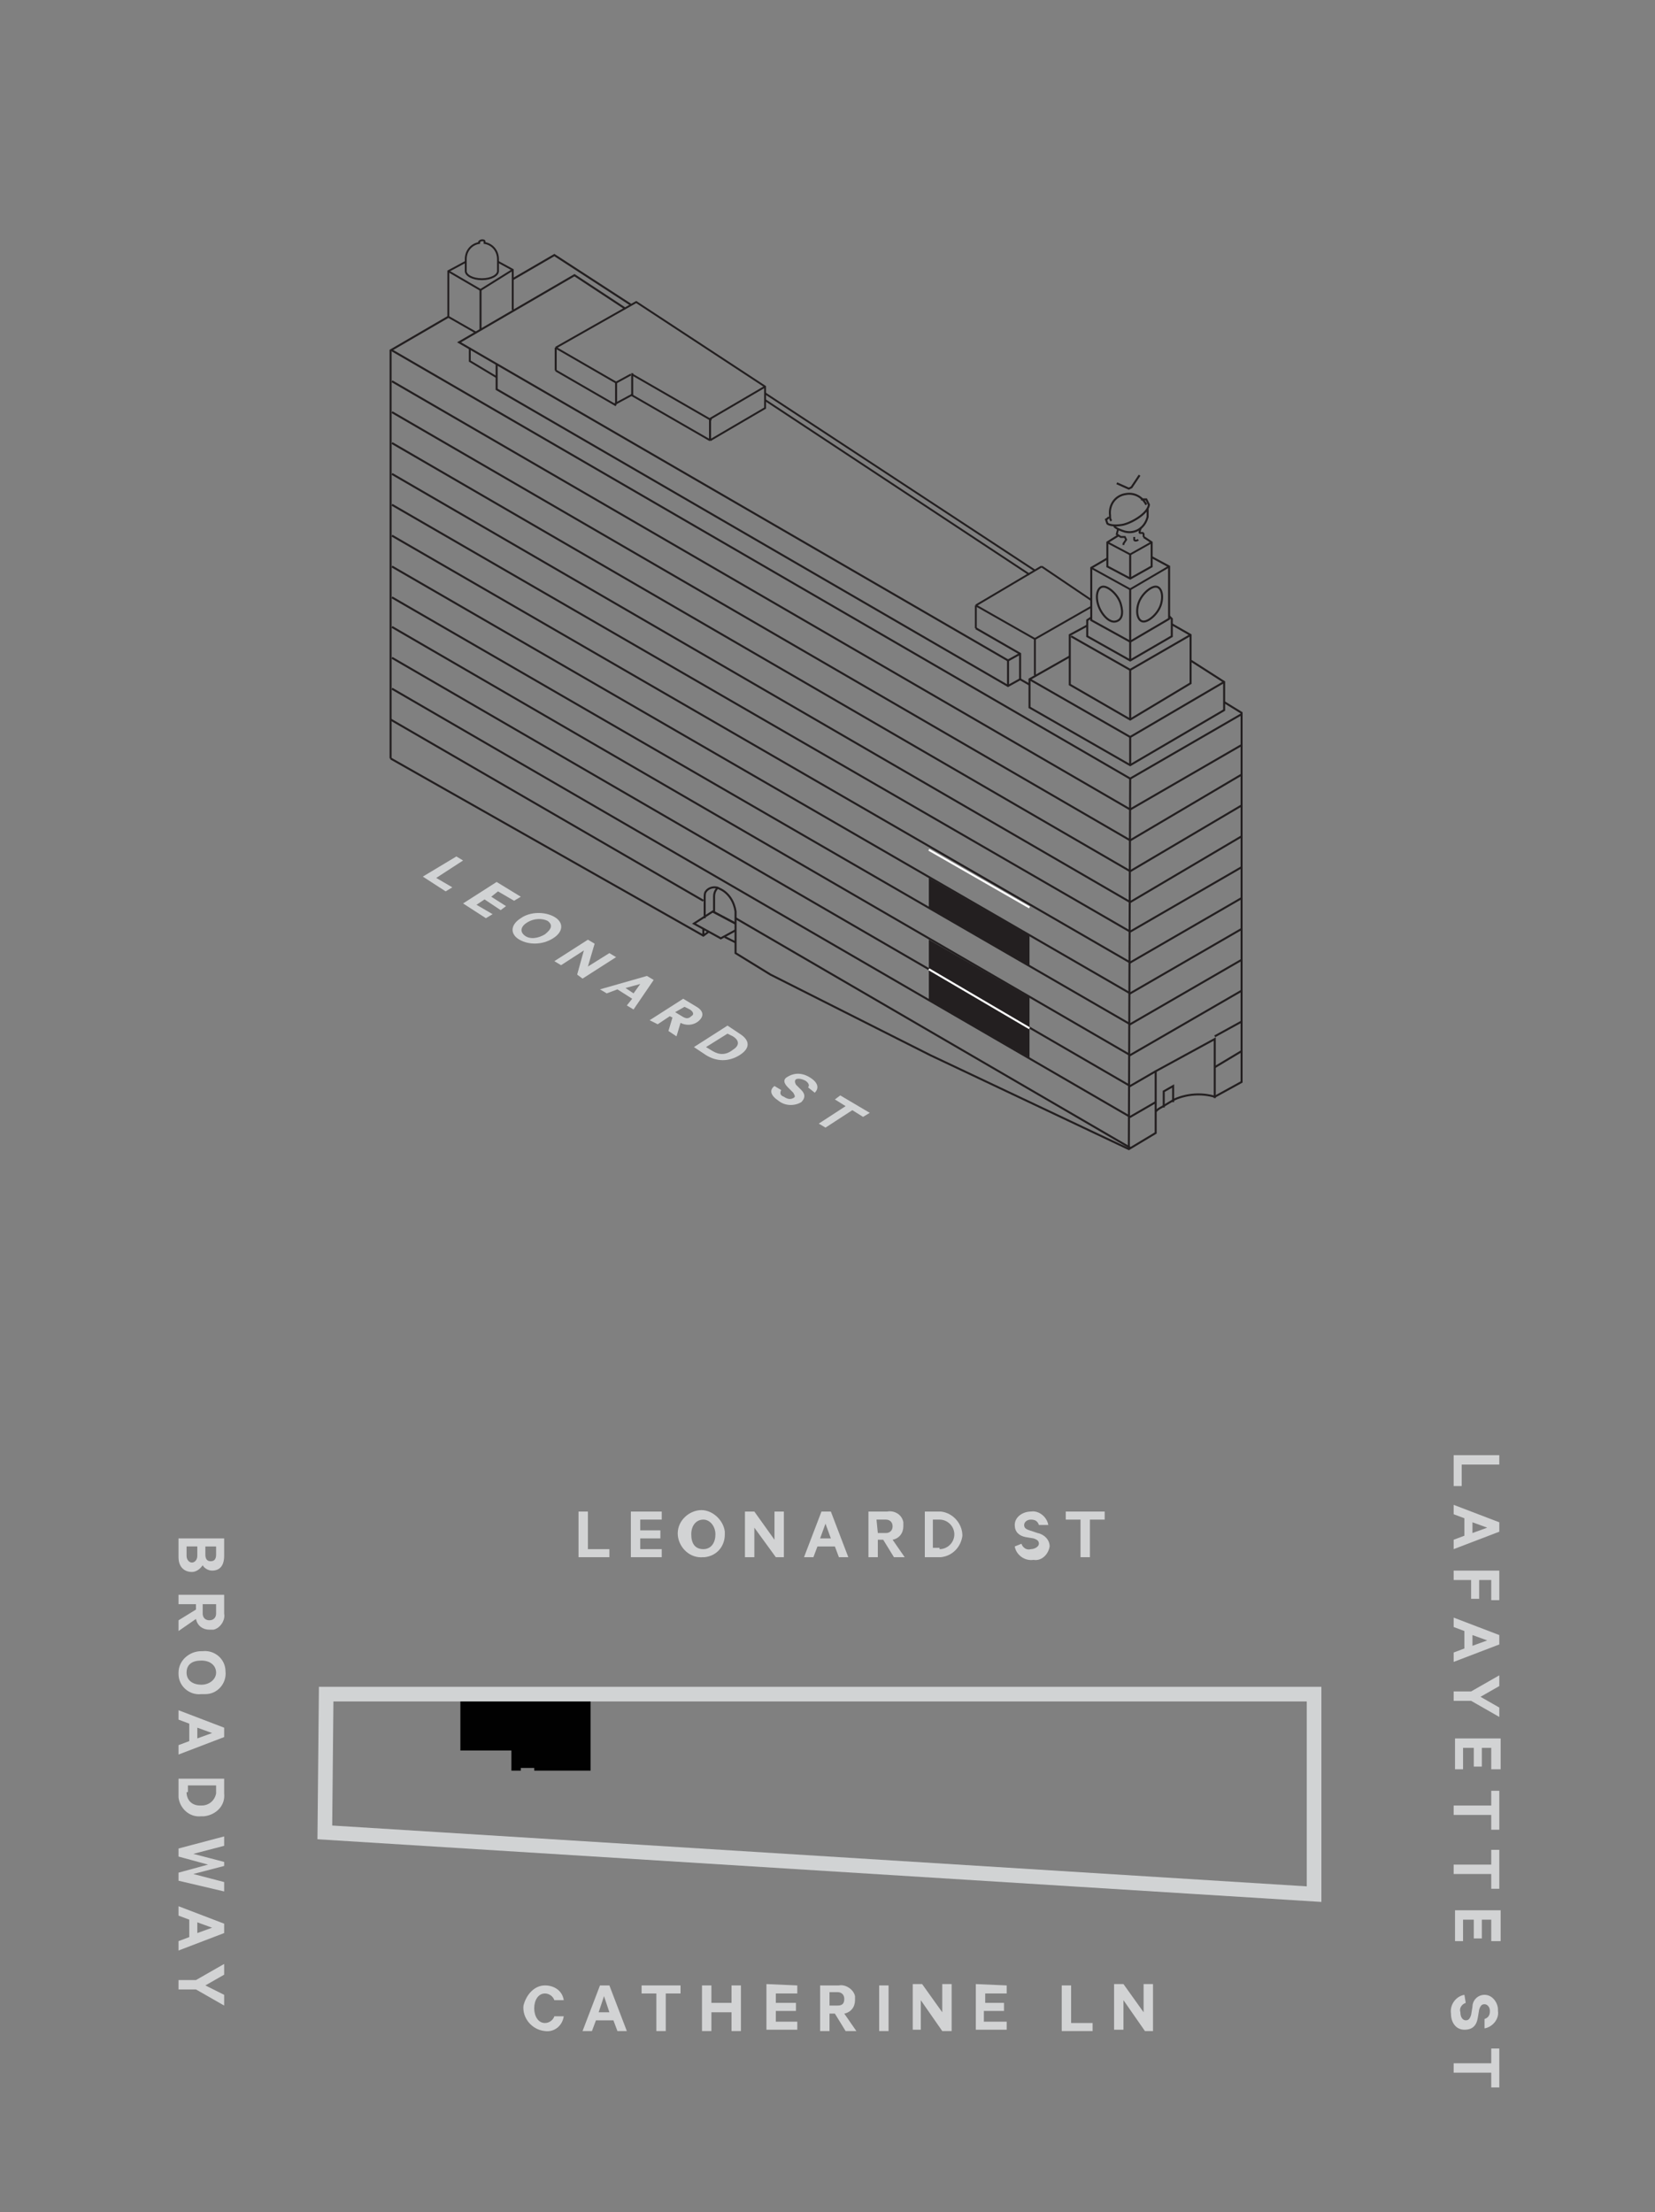 <?xml version="1.0" encoding="utf-8"?>
<!-- Generator: Adobe Illustrator 23.0.0, SVG Export Plug-In . SVG Version: 6.00 Build 0)  -->
<svg version="1.1" id="Layer_1" xmlns="http://www.w3.org/2000/svg" xmlns:xlink="http://www.w3.org/1999/xlink" x="0px" y="0px"
	 viewBox="0 0 123.3 164.8" style="enable-background:new 0 0 123.3 164.8;" xml:space="preserve">
<rect x="0" y="0" width="123.3" height="164.8" fill="#808080" stroke="none"/>
<style type="text/css">
	.st0{fill:#D2D3D4;}
	.st1{fill:#010101;}
	.st2{clip-path:url(#SVGID_2_);}
	.st3{fill:none;stroke:#D1D3D4;stroke-width:1.09;stroke-miterlimit:10;}
	.st4{clip-path:url(#SVGID_4_);}
	.st5{enable-background:new    ;}
	.st6{fill:#D1D3D4;}
	.st7{fill:none;stroke:#231F20;stroke-width:0.15;stroke-miterlimit:10;}
	.st8{fill:none;stroke:#231F20;stroke-width:0.14;stroke-miterlimit:10;}
	.st9{clip-path:url(#SVGID_6_);}
	.st10{clip-path:url(#SVGID_8_);}
	.st11{fill:none;stroke:#231F20;stroke-width:0.14;stroke-linejoin:bevel;}
	.st12{clip-path:url(#SVGID_10_);}
	.st13{clip-path:url(#SVGID_12_);}
	.st14{clip-path:url(#SVGID_14_);}
	.st15{clip-path:url(#SVGID_16_);}
	.st16{fill:#231F20;}
	.st17{fill:none;stroke:#FFFFFF;stroke-width:0.15;stroke-miterlimit:10;}
</style>
<title>residence_A_3-6_key</title>
<g>
	<g>
		<path class="st0" d="M14.3,117.1c-0.6,0-1-0.4-1-1.1v-1.4h3.4v1.3c0,0.7-0.3,1.1-0.9,1.1c-0.3,0-0.6-0.2-0.7-0.4
			C14.9,116.9,14.6,117.1,14.3,117.1z M13.9,115.2v0.7c0,0.3,0.2,0.5,0.4,0.5s0.4-0.2,0.4-0.5v-0.7H13.9z M15.3,115.8
			c0,0.3,0.1,0.5,0.4,0.5s0.4-0.2,0.4-0.5v-0.6h-0.8L15.3,115.8z"/>
		<path class="st0" d="M14.6,119.5h-1.3v-0.7h3.4v1.4c0.1,0.5-0.3,1.1-0.8,1.2c-0.1,0-0.2,0-0.3,0c-0.5,0-0.9-0.3-1-0.8l-1.3,0.9
			v-0.8l1.3-0.8L14.6,119.5z M15.1,119.5v0.7c0,0.3,0.2,0.5,0.5,0.5s0.5-0.2,0.5-0.5v-0.7H15.1z"/>
		<path class="st0" d="M13.3,124.6c0-0.9,0.8-1.6,1.7-1.6c0,0,0.1,0,0.1,0c0.9-0.1,1.7,0.6,1.7,1.5c0.1,0.9-0.6,1.7-1.5,1.7
			c-0.1,0-0.2,0-0.3,0c-0.9,0.1-1.7-0.6-1.7-1.5C13.3,124.7,13.3,124.6,13.3,124.6z M16.1,124.6c0-0.5-0.4-0.9-1.1-0.9
			s-1.1,0.3-1.1,0.9s0.5,0.9,1.1,0.9S16.1,125.1,16.1,124.6z"/>
		<path class="st0" d="M16.7,129.4l-3.4,1.3V130l0.8-0.3v-1.3l-0.8-0.3v-0.7l3.4,1.3V129.4z M14.7,128.7v0.8l1.1-0.4L14.7,128.7z"/>
		<path class="st0" d="M16.7,132.4v1.2c0.1,0.9-0.6,1.6-1.5,1.7c-0.1,0-0.2,0-0.2,0c-0.9,0.1-1.6-0.6-1.7-1.4c0-0.1,0-0.2,0-0.2
			v-1.2H16.7z M13.9,133.5c0,0.6,0.4,1,1,1c0,0,0,0,0.1,0c0.6,0,1-0.4,1.1-0.9c0,0,0,0,0-0.1v-0.5h-2.1V133.5z"/>
		<path class="st0" d="M16.7,139l-2.3,0.6l2.3,0.6v0.7l-3.4-0.8v-0.6l2.2-0.6l-2.2-0.6v-0.6l3.4-0.9v0.7l-2.3,0.6l2.3,0.6L16.7,139z
			"/>
		<path class="st0" d="M16.7,144l-3.4,1.3v-0.7l0.8-0.3V143l-0.8-0.3V142l3.4,1.3V144z M14.7,143.2v0.8l1.1-0.4L14.7,143.2z"/>
		<path class="st0" d="M16.7,148.6v0.8l-2.1-1.2h-1.3v-0.7h1.3l2.1-1.2v0.8l-1.4,0.8L16.7,148.6z"/>
		<path class="st0" d="M111.7,108.4v0.7h-2.8v1.6h-0.6v-2.3H111.7z"/>
		<path class="st0" d="M111.7,114.1l-3.4,1.3v-0.7l0.8-0.3v-1.3l-0.8-0.3v-0.7l3.4,1.3V114.1z M109.7,113.4v0.8l1.1-0.4L109.7,113.4
			z"/>
		<path class="st0" d="M108.3,117h3.4v2.2h-0.6v-1.5h-0.9v1.4h-0.6v-1.4h-1.3V117z"/>
		<path class="st0" d="M111.7,122.5l-3.4,1.3v-0.7l0.8-0.3v-1.3l-0.8-0.3v-0.7l3.4,1.3V122.5z M109.7,121.8v0.8l1.1-0.4L109.7,121.8
			z"/>
		<path class="st0" d="M111.7,127.2v0.7l-2.1-1.2h-1.3V126h1.3l2.1-1.2v0.8l-1.4,0.8L111.7,127.2z"/>
		<path class="st0" d="M111.7,131.8h-0.6v-1.6h-0.7v1.4h-0.6v-1.4h-0.8v1.6h-0.6v-2.3h3.4V131.8z"/>
		<path class="st0" d="M111.7,133.4v2.9h-0.6v-1.1h-2.8v-0.7h2.8v-1.1L111.7,133.4z"/>
		<path class="st0" d="M111.7,137.8v2.9h-0.6v-1.1h-2.8v-0.7h2.8v-1.1H111.7z"/>
		<path class="st0" d="M111.7,144.6h-0.6V143h-0.7v1.4h-0.6V143h-0.8v1.6h-0.6v-2.3h3.4V144.6z"/>
		<path class="st0" d="M109.2,149.2c-0.3,0.1-0.5,0.4-0.4,0.7c0,0.4,0.2,0.6,0.4,0.6s0.3-0.1,0.4-0.4l0.1-0.6c0-0.5,0.4-0.9,0.9-0.9
			c0.6,0,1,0.6,1,1.1c0,0,0,0,0,0.1c0.1,0.6-0.4,1.2-1,1.3v-0.7c0.3-0.1,0.4-0.3,0.4-0.6c0-0.3-0.2-0.5-0.4-0.5s-0.3,0.1-0.4,0.4
			l-0.1,0.6c-0.1,0.6-0.4,0.9-1,0.9s-1-0.5-1-1.2c-0.1-0.7,0.4-1.3,1-1.4L109.2,149.2L109.2,149.2z"/>
		<path class="st0" d="M111.7,152.6v2.9h-0.6v-1.1h-2.8v-0.7h2.8v-1.1L111.7,152.6z"/>
		<path class="st0" d="M43.1,112.6h0.7v2.8h1.6v0.6h-2.3V112.6z"/>
		<path class="st0" d="M49.3,112.6v0.6h-1.6v0.8h1.5v0.6h-1.5v0.8h1.6v0.6H47v-3.4L49.3,112.6z"/>
		<path class="st0" d="M52.4,116c-1,0.1-1.8-0.7-1.9-1.6c-0.1-1,0.7-1.8,1.6-1.9s1.8,0.7,1.9,1.6c0,0.1,0,0.1,0,0.2
			c0,0.9-0.6,1.6-1.5,1.7C52.4,116,52.4,116,52.4,116z M52.4,113.2c-0.5,0-0.9,0.4-0.9,1.1s0.3,1.1,0.9,1.1s0.9-0.5,0.9-1.1
			S52.9,113.2,52.4,113.2L52.4,113.2z"/>
		<path class="st0" d="M58.4,116h-0.6l-1.6-2.2v2.2h-0.7v-3.4h0.7l1.5,2.1v-2.1h0.7V116z"/>
		<path class="st0" d="M61.9,112.6l1.3,3.4h-0.7l-0.3-0.8h-1.3l-0.3,0.8h-0.7l1.3-3.4L61.9,112.6z M61.1,114.6h0.8l-0.4-1.1
			L61.1,114.6z"/>
		<path class="st0" d="M65.4,114.7v1.3h-0.7v-3.4h1.4c0.5-0.1,1.1,0.2,1.2,0.8c0,0.1,0,0.2,0,0.3c0,0.5-0.3,0.9-0.8,1l0.9,1.3h-0.8
			l-0.8-1.3L65.4,114.7z M65.4,114.2H66c0.3,0,0.5-0.2,0.5-0.5s-0.2-0.5-0.5-0.5h-0.7L65.4,114.2z"/>
		<path class="st0" d="M68.9,112.6h1.2c0.9,0.1,1.6,0.9,1.6,1.8c-0.1,0.8-0.7,1.5-1.6,1.6h-1.2V112.6z M70,115.4
			c0.6,0,1.1-0.5,1.1-1.1c0-0.6-0.5-1.1-1.1-1.1h-0.5v2.1H70z"/>
		<path class="st0" d="M76.1,115c0.1,0.3,0.4,0.5,0.7,0.4c0.3,0,0.6-0.2,0.6-0.4s-0.1-0.3-0.4-0.4l-0.6-0.1
			c-0.5-0.1-0.8-0.4-0.8-0.9c0-0.6,0.6-1,1.2-1c0,0,0,0,0,0c0.6-0.1,1.2,0.4,1.3,1h-0.7c-0.1-0.3-0.3-0.4-0.6-0.4
			c-0.3,0-0.5,0.2-0.5,0.4s0.1,0.3,0.4,0.4l0.6,0.2c0.5,0.1,0.9,0.5,0.9,1c-0.1,0.6-0.6,1.1-1.2,1c0,0,0,0,0,0
			c-0.7,0.1-1.3-0.4-1.4-1L76.1,115z"/>
		<path class="st0" d="M79.4,112.6h2.9v0.6h-1.1v2.8h-0.7v-2.8h-1.1V112.6z"/>
		<path class="st0" d="M40.6,147.9c0.7,0,1.3,0.4,1.4,1.1h-0.7c-0.1-0.3-0.4-0.5-0.7-0.5c-0.5,0-0.8,0.5-0.8,1.1s0.3,1.1,0.8,1.1
			c0.3,0,0.6-0.2,0.7-0.5H42c-0.1,0.7-0.7,1.2-1.4,1.1c-1-0.1-1.7-1-1.6-1.9C39.2,148.6,39.8,147.9,40.6,147.9z"/>
		<path class="st0" d="M45.4,147.9l1.3,3.4H46l-0.3-0.8h-1.3l-0.3,0.8h-0.7l1.3-3.4H45.4z M44.6,149.9h0.8l-0.4-1.2L44.6,149.9z"/>
		<path class="st0" d="M47.8,147.9h2.9v0.6h-1.1v2.8h-0.7v-2.8h-1.1V147.9z"/>
		<path class="st0" d="M55.2,147.9v3.4h-0.7v-1.4H53v1.4h-0.7v-3.4H53v1.3h1.5v-1.3H55.2z"/>
		<path class="st0" d="M59.4,147.9v0.6h-1.6v0.7h1.5v0.6h-1.5v0.8h1.6v0.6h-2.3v-3.4L59.4,147.9z"/>
		<path class="st0" d="M61.8,150v1.3h-0.7v-3.4h1.4c0.5-0.1,1.1,0.3,1.2,0.8c0,0.1,0,0.2,0,0.3c0,0.5-0.3,0.9-0.8,1l0.9,1.3H63
			l-0.8-1.3H61.8z M61.8,149.4h0.6c0.4,0,0.5-0.2,0.5-0.5s-0.2-0.5-0.5-0.5h-0.6V149.4z"/>
		<path class="st0" d="M66.2,151.3h-0.7v-3.4h0.7V151.3z"/>
		<path class="st0" d="M70.8,151.3h-0.6l-1.6-2.3v2.2H68v-3.4h0.7l1.5,2.1v-2.1h0.7V151.3z"/>
		<path class="st0" d="M75,147.9v0.6h-1.6v0.7h1.4v0.6h-1.5v0.8H75v0.6h-2.3v-3.4L75,147.9z"/>
		<path class="st0" d="M79.1,147.9h0.7v2.8h1.6v0.6h-2.3V147.9z"/>
		<path class="st0" d="M85.9,151.3h-0.6l-1.6-2.3v2.2h-0.7v-3.4h0.7l1.5,2.1v-2.1h0.7V151.3L85.9,151.3z"/>
	</g>
	<g id="Layer_4">
		<polygon class="st1" points="34.3,127.2 34.3,128.4 34.3,129.1 34.3,130.4 38.1,130.4 38.1,131.9 38.8,131.9 38.8,131.7 
			39.8,131.7 39.8,131.9 41,131.9 44,131.9 44,126.2 34.3,126.2 		"/>
		<g>
			<defs>
				<rect id="SVGID_1_" x="23.3" y="125" width="76.4" height="17.2"/>
			</defs>
			<clipPath id="SVGID_2_">
				<use xlink:href="#SVGID_1_"  style="overflow:visible;"/>
			</clipPath>
			<g class="st2">
				<polygon class="st3" points="97.9,126.2 97.9,141.1 24.2,136.5 24.3,126.2 				"/>
			</g>
		</g>
		<g>
			<defs>
				<rect id="SVGID_3_" x="27.6" y="9.8" width="70.4" height="77.4"/>
			</defs>
			<clipPath id="SVGID_4_">
				<use xlink:href="#SVGID_3_"  style="overflow:visible;"/>
			</clipPath>
			<g class="st4">
				<g class="st5">
					<path class="st6" d="M34,63.8l0.5,0.3l-2,1.3l1.2,0.7l-0.5,0.3l-1.7-1.1L34,63.8z"/>
					<path class="st6" d="M38.8,66.8l-0.5,0.3l-1.2-0.7l-0.5,0.4l1.1,0.7l-0.4,0.3L36.1,67l-0.6,0.4l1.2,0.7l-0.5,0.3l-1.7-1.1
						l2.5-1.6L38.8,66.8z"/>
					<path class="st6" d="M38.7,70c-0.7-0.4-0.7-1.1,0.1-1.6c0.7-0.5,1.8-0.5,2.5-0.1c0.7,0.4,0.7,1.1-0.1,1.6
						C40.4,70.4,39.4,70.4,38.7,70z M40.8,68.6c-0.4-0.2-1-0.2-1.5,0.1c-0.5,0.3-0.6,0.7-0.2,1c0.4,0.3,1,0.2,1.5-0.1
						C41.1,69.2,41.2,68.9,40.8,68.6z"/>
					<path class="st6" d="M43.4,72.9L43,72.6l0.5-1.8l-1.7,1.1l-0.5-0.3l2.5-1.6l0.5,0.3l-0.5,1.7l1.6-1l0.5,0.3L43.4,72.9z"/>
					<path class="st6" d="M48.7,73l-1.5,2.2l-0.5-0.3l0.4-0.5L46,73.7L45.2,74l-0.5-0.3l3.5-1L48.7,73z M46.6,73.6l0.6,0.4l0.5-0.7
						L46.6,73.6z"/>
					<path class="st6" d="M49.9,75.7l-0.9,0.6L48.4,76l2.5-1.6l1,0.6c0.5,0.3,0.6,0.7,0.1,1.1c-0.4,0.3-0.9,0.3-1.3,0.1l-0.3,1
						l-0.6-0.4l0.3-1L49.9,75.7z M50.3,75.4l0.5,0.3c0.3,0.2,0.5,0.2,0.7,0c0.2-0.1,0.2-0.3-0.1-0.5L51,75L50.3,75.4z"/>
					<path class="st6" d="M54.2,76.4l0.9,0.6c0.8,0.5,0.8,1.1,0,1.6c-0.8,0.5-1.7,0.5-2.5,0l-0.9-0.6L54.2,76.4z M53.1,78.3
						c0.5,0.3,1,0.3,1.5-0.1c0.5-0.3,0.5-0.7,0-1l-0.4-0.2l-1.6,1L53.1,78.3z"/>
				</g>
				<g class="st5">
					<path class="st6" d="M58.2,81.2c-0.1,0.2-0.1,0.4,0.2,0.5c0.3,0.2,0.5,0.2,0.7,0.1c0.2-0.1,0.1-0.2,0-0.4L58.7,81
						c-0.3-0.3-0.4-0.6,0-0.8c0.5-0.3,1.1-0.3,1.7,0.1c0.6,0.4,0.6,0.8,0.3,1.1L60.2,81c0.1-0.1,0.1-0.3-0.2-0.5
						c-0.2-0.1-0.5-0.2-0.7-0.1c-0.1,0.1-0.1,0.2,0,0.4l0.4,0.4c0.3,0.3,0.3,0.6,0,0.9c-0.5,0.3-1.2,0.3-1.7-0.1
						c-0.6-0.4-0.7-0.8-0.3-1.1L58.2,81.2z"/>
				</g>
				<g class="st5">
					<path class="st6" d="M62.6,81.6l2.2,1.3l-0.5,0.3l-0.8-0.5l-2,1.3l-0.5-0.3l2-1.3l-0.8-0.5L62.6,81.6z"/>
				</g>
				<line class="st7" x1="84.2" y1="53.6" x2="84.2" y2="49.9"/>
				<line class="st7" x1="35.8" y1="24.6" x2="35.8" y2="21.6"/>
				<line class="st7" x1="45.9" y1="28.5" x2="45.9" y2="30.1"/>
				<line class="st7" x1="41.4" y1="25.9" x2="41.4" y2="27.6"/>
				<line class="st7" x1="47.1" y1="27.8" x2="47.1" y2="29.5"/>
				<line class="st8" x1="47.1" y1="29.4" x2="45.8" y2="30.1"/>
				<line class="st8" x1="47" y1="27.9" x2="45.9" y2="28.5"/>
				<line class="st8" x1="77.6" y1="42.2" x2="72.7" y2="45.1"/>
				<line class="st8" x1="81.3" y1="45.2" x2="77.1" y2="47.6"/>
				<line class="st7" x1="52.9" y1="31.2" x2="52.9" y2="32.8"/>
				<line class="st8" x1="57" y1="29.8" x2="76.7" y2="42.8"/>
				<line class="st8" x1="77.6" y1="42.2" x2="81.3" y2="44.7"/>
				<line class="st8" x1="57" y1="29.3" x2="77.1" y2="42.5"/>
				<line class="st8" x1="33.4" y1="23.6" x2="35.5" y2="24.8"/>
				<line class="st8" x1="41.4" y1="25.9" x2="45.9" y2="28.5"/>
				<line class="st8" x1="47.1" y1="27.9" x2="53" y2="31.3"/>
				<line class="st8" x1="47" y1="29.4" x2="52.9" y2="32.8"/>
				<line class="st8" x1="72.7" y1="45.1" x2="77.1" y2="47.6"/>
				<line class="st7" x1="84.2" y1="43.1" x2="84.2" y2="41.3"/>
				<polyline class="st7" points="76.7,51 76,50.6 75.1,51.1 37,29 37,27.1 				"/>
				<polyline class="st7" points="46.6,23 42.8,20.5 34.2,25.5 75.1,49.2 				"/>
				<line class="st7" x1="75.1" y1="49.2" x2="75.1" y2="51.1"/>
				<line class="st7" x1="76" y1="48.7" x2="75.1" y2="49.2"/>
				<polyline class="st7" points="76,50.6 76,48.7 72.7,46.8 				"/>
				<line class="st7" x1="84.2" y1="57" x2="84.2" y2="54.9"/>
				<polyline class="st7" points="88.7,49.2 91.2,50.8 91.2,52.9 84.2,57 76.7,52.7 76.7,50.6 79.7,48.9 				"/>
				<polyline class="st7" points="91.2,50.8 84.2,54.9 76.7,50.6 				"/>
				<polyline class="st8" points="35,25.9 35,26.9 37,28.1 				"/>
				<line class="st8" x1="41.4" y1="27.6" x2="45.9" y2="30.2"/>
				<line class="st8" x1="72.7" y1="46.8" x2="72.7" y2="45.1"/>
				<line class="st8" x1="77.1" y1="50.3" x2="77.1" y2="47.6"/>
				<polyline class="st8" points="87.1,42.2 84.2,43.9 81.3,42.3 				"/>
				<polyline class="st7" points="87.1,45.9 87.3,46.1 87.3,47.4 84.2,49.2 81,47.4 81,46.2 81.3,46 				"/>
				<line class="st7" x1="84.2" y1="49.2" x2="84.2" y2="43.9"/>
				<polyline class="st7" points="87.3,46.5 88.7,47.3 88.7,50.9 84.2,53.6 79.7,51 79.7,47.3 81,46.6 				"/>
				<polyline class="st7" points="88.7,47.3 84.2,49.9 79.8,47.4 				"/>
				<polyline class="st7" points="33.4,23.6 29.1,26.1 29.1,56.5 				"/>
				<polyline class="st7" points="38.2,20.8 41.3,19 47,22.7 				"/>
				<line class="st7" x1="84.2" y1="58" x2="84.1" y2="85.5"/>
				<line class="st7" x1="84.2" y1="85.5" x2="54.8" y2="68.4"/>
				<polyline class="st7" points="92.5,57.7 84.2,62.6 29.2,30.7 				"/>
				<polyline class="st7" points="92.5,60 84.2,64.9 29.2,33 				"/>
				<polyline class="st7" points="92.5,62.3 84.2,67.2 29.2,35.3 				"/>
				<polyline class="st7" points="92.5,64.6 84.2,69.4 29.2,37.6 				"/>
				<polyline class="st7" points="92.5,66.9 84.2,71.7 29.2,39.9 				"/>
				<polyline class="st7" points="92.5,69.2 84.2,74 29.2,42.2 				"/>
				<polyline class="st7" points="92.5,71.5 84.2,76.3 29.2,44.5 				"/>
				<polyline class="st7" points="92.5,73.8 84.2,78.6 29.2,46.7 				"/>
				<line class="st7" x1="92.5" y1="76.1" x2="90.5" y2="77.2"/>
				<polyline class="st7" points="86.1,79.8 84.2,80.9 29.2,49 				"/>
				<line class="st7" x1="90.5" y1="79.5" x2="92.5" y2="78.3"/>
				<polyline class="st7" points="86.1,82.1 84.2,83.2 29.2,51.3 				"/>
				<polyline class="st7" points="92.5,55.5 84.2,60.3 29.2,28.4 				"/>
				<line class="st7" x1="52.4" y1="67.1" x2="29.1" y2="53.6"/>
				<polyline class="st8" points="34.7,19.5 33.4,20.2 33.4,23.6 				"/>
				<polyline class="st8" points="37.1,19.5 38.2,20.1 38.2,23.1 				"/>
				<polyline class="st8" points="33.4,20.2 35.8,21.6 38.2,20.1 				"/>
				<polyline class="st7" points="85.2,40 85.8,40.4 85.8,42.2 84.2,43.1 82.5,42.2 82.5,40.4 83.3,39.9 				"/>
				<polyline class="st8" points="85.8,40.4 84.2,41.3 82.5,40.4 				"/>
				<g>
					<defs>
						<rect id="SVGID_5_" x="27.7" y="9.8" width="70.3" height="77.4"/>
					</defs>
					<clipPath id="SVGID_6_">
						<use xlink:href="#SVGID_5_"  style="overflow:visible;"/>
					</clipPath>
					<g class="st9">
						<path class="st7" d="M82.6,38.5c0,0.1-0.2,0.2-0.2,0.2l0.1,0.3c0.1,0.1,0.5,0.2,1.1,0.1s1.9-0.8,2-1.5l-0.2-0.4
							c-0.1,0-0.3,0-0.4,0"/>
					</g>
				</g>
				<polyline class="st7" points="83.2,36 84.1,36.4 84.3,36.3 84.9,35.4 				"/>
				<g>
					<defs>
						<rect id="SVGID_7_" x="27.7" y="9.8" width="70.3" height="77.4"/>
					</defs>
					<clipPath id="SVGID_8_">
						<use xlink:href="#SVGID_7_"  style="overflow:visible;"/>
					</clipPath>
					<g class="st10">
						<path class="st7" d="M85.5,37.9c0,0.2,0,0.4,0,0.6c-0.2,0.8-0.9,1.3-1.7,1.1c-0.3-0.1-0.6-0.2-0.8-0.4v0"/>
						<path class="st7" d="M82.8,38.8c-0.1-0.1-0.1-0.2-0.1-0.4c-0.1-0.8,0.4-1.5,1.2-1.6c0,0,0,0,0,0c0.6-0.1,1.2,0.2,1.5,0.8"/>
						<path class="st7" d="M83.5,45c0.2,0.7,0.1,1.2-0.4,1.3s-1.1-0.6-1.3-1.3s0-1.3,0.4-1.3S83.3,44.3,83.5,45z"/>
						<path class="st7" d="M84.8,45c-0.2,0.7,0,1.3,0.4,1.3s1.1-0.6,1.3-1.3s0-1.3-0.4-1.3S85,44.3,84.8,45z"/>
						<path class="st11" d="M85.2,40c0,0,0-0.1,0-0.2c0,0,0-0.1-0.1-0.1c-0.1,0-0.2,0-0.2,0v-0.1l0.1-0.3"/>
						<path class="st8" d="M84.5,40c0,0.1,0,0.1,0,0.2s0.2,0.1,0.3,0"/>
					</g>
				</g>
				<polyline class="st8" points="83.7,40.6 83.7,40.5 83.9,40.2 83.8,40 83.5,40 83.2,39.8 83.3,39.4 				"/>
				<polyline class="st7" points="82.5,41.6 81.3,42.3 81.3,46.2 84.2,47.8 87.1,46.1 87.1,42.2 85.8,41.5 				"/>
				<g>
					<defs>
						<rect id="SVGID_9_" x="27.7" y="9.8" width="70.3" height="77.4"/>
					</defs>
					<clipPath id="SVGID_10_">
						<use xlink:href="#SVGID_9_"  style="overflow:visible;"/>
					</clipPath>
					<g class="st12">
						<path class="st8" d="M35.7,18.1c-0.6,0.1-1,0.6-1,1.2v0.9c0,0.3,0.5,0.6,1.2,0.6s1.2-0.3,1.2-0.6v-0.9c0-0.6-0.4-1.1-1-1.2V18
							c0-0.1-0.1-0.1-0.2-0.1s-0.2,0.1-0.2,0.1L35.7,18.1z"/>
					</g>
				</g>
				<polyline class="st7" points="92.5,53.2 84.2,58 29.2,26.1 				"/>
				<polyline class="st7" points="54.8,68.8 53.1,67.9 51.7,68.8 53.7,69.9 54.8,69.3 				"/>
				<line class="st7" x1="54.8" y1="68.8" x2="53.1" y2="67.9"/>
				<line class="st7" x1="54.8" y1="70.2" x2="54" y2="69.8"/>
				<g>
					<defs>
						<rect id="SVGID_11_" x="27.7" y="9.8" width="70.3" height="77.4"/>
					</defs>
					<clipPath id="SVGID_12_">
						<use xlink:href="#SVGID_11_"  style="overflow:visible;"/>
					</clipPath>
					<g class="st13">
						<path class="st7" d="M53.5,66.1c-0.2,0.2-0.3,0.4-0.3,0.7v1.2"/>
					</g>
				</g>
				<polyline class="st7" points="52.8,69.4 52.4,69.7 29.1,56.5 				"/>
				<line class="st7" x1="52.4" y1="69.7" x2="52.4" y2="69.2"/>
				<g>
					<defs>
						<rect id="SVGID_13_" x="27.7" y="9.8" width="70.3" height="77.4"/>
					</defs>
					<clipPath id="SVGID_14_">
						<use xlink:href="#SVGID_13_"  style="overflow:visible;"/>
					</clipPath>
					<g class="st14">
						<path class="st7" d="M90.5,81.8v-4.4l-4.4,2.4v4.6l-2,1.2l-14.8-7l-11.9-6L54.8,71v-3.1c-0.1-0.7-0.5-1.4-1.2-1.7
							c-0.3-0.2-0.8-0.1-1,0.2c-0.1,0.1-0.1,0.3-0.1,0.5v1.5"/>
					</g>
				</g>
				<polyline class="st7" points="87.4,82.1 87.4,80.9 86.7,81.3 86.7,82.5 				"/>
				<g>
					<defs>
						<rect id="SVGID_15_" x="27.7" y="9.8" width="70.3" height="77.4"/>
					</defs>
					<clipPath id="SVGID_16_">
						<use xlink:href="#SVGID_15_"  style="overflow:visible;"/>
					</clipPath>
					<g class="st15">
						<path class="st7" d="M91.2,52.3l1.3,0.8v27.5l-2,1.1c-1-0.3-2.1-0.2-3,0.2l-1,0.6c-0.2,0.1-0.3,0.2-0.4,0.3"/>
					</g>
				</g>
				<polyline class="st8" points="52.9,32.8 57,30.4 57,28.8 47.4,22.5 41.4,25.9 				"/>
				<line class="st8" x1="57" y1="28.8" x2="52.9" y2="31.2"/>
				<polygon class="st16" points="69.2,70 69.2,74.5 76.7,78.8 76.7,74.3 				"/>
				<polygon class="st16" points="69.2,65.4 69.2,67.6 76.7,72 76.7,69.7 				"/>
				<line class="st17" x1="69.2" y1="63.3" x2="76.7" y2="67.6"/>
				<line class="st17" x1="69.2" y1="72.2" x2="76.7" y2="76.6"/>
			</g>
		</g>
	</g>
</g>
</svg>
